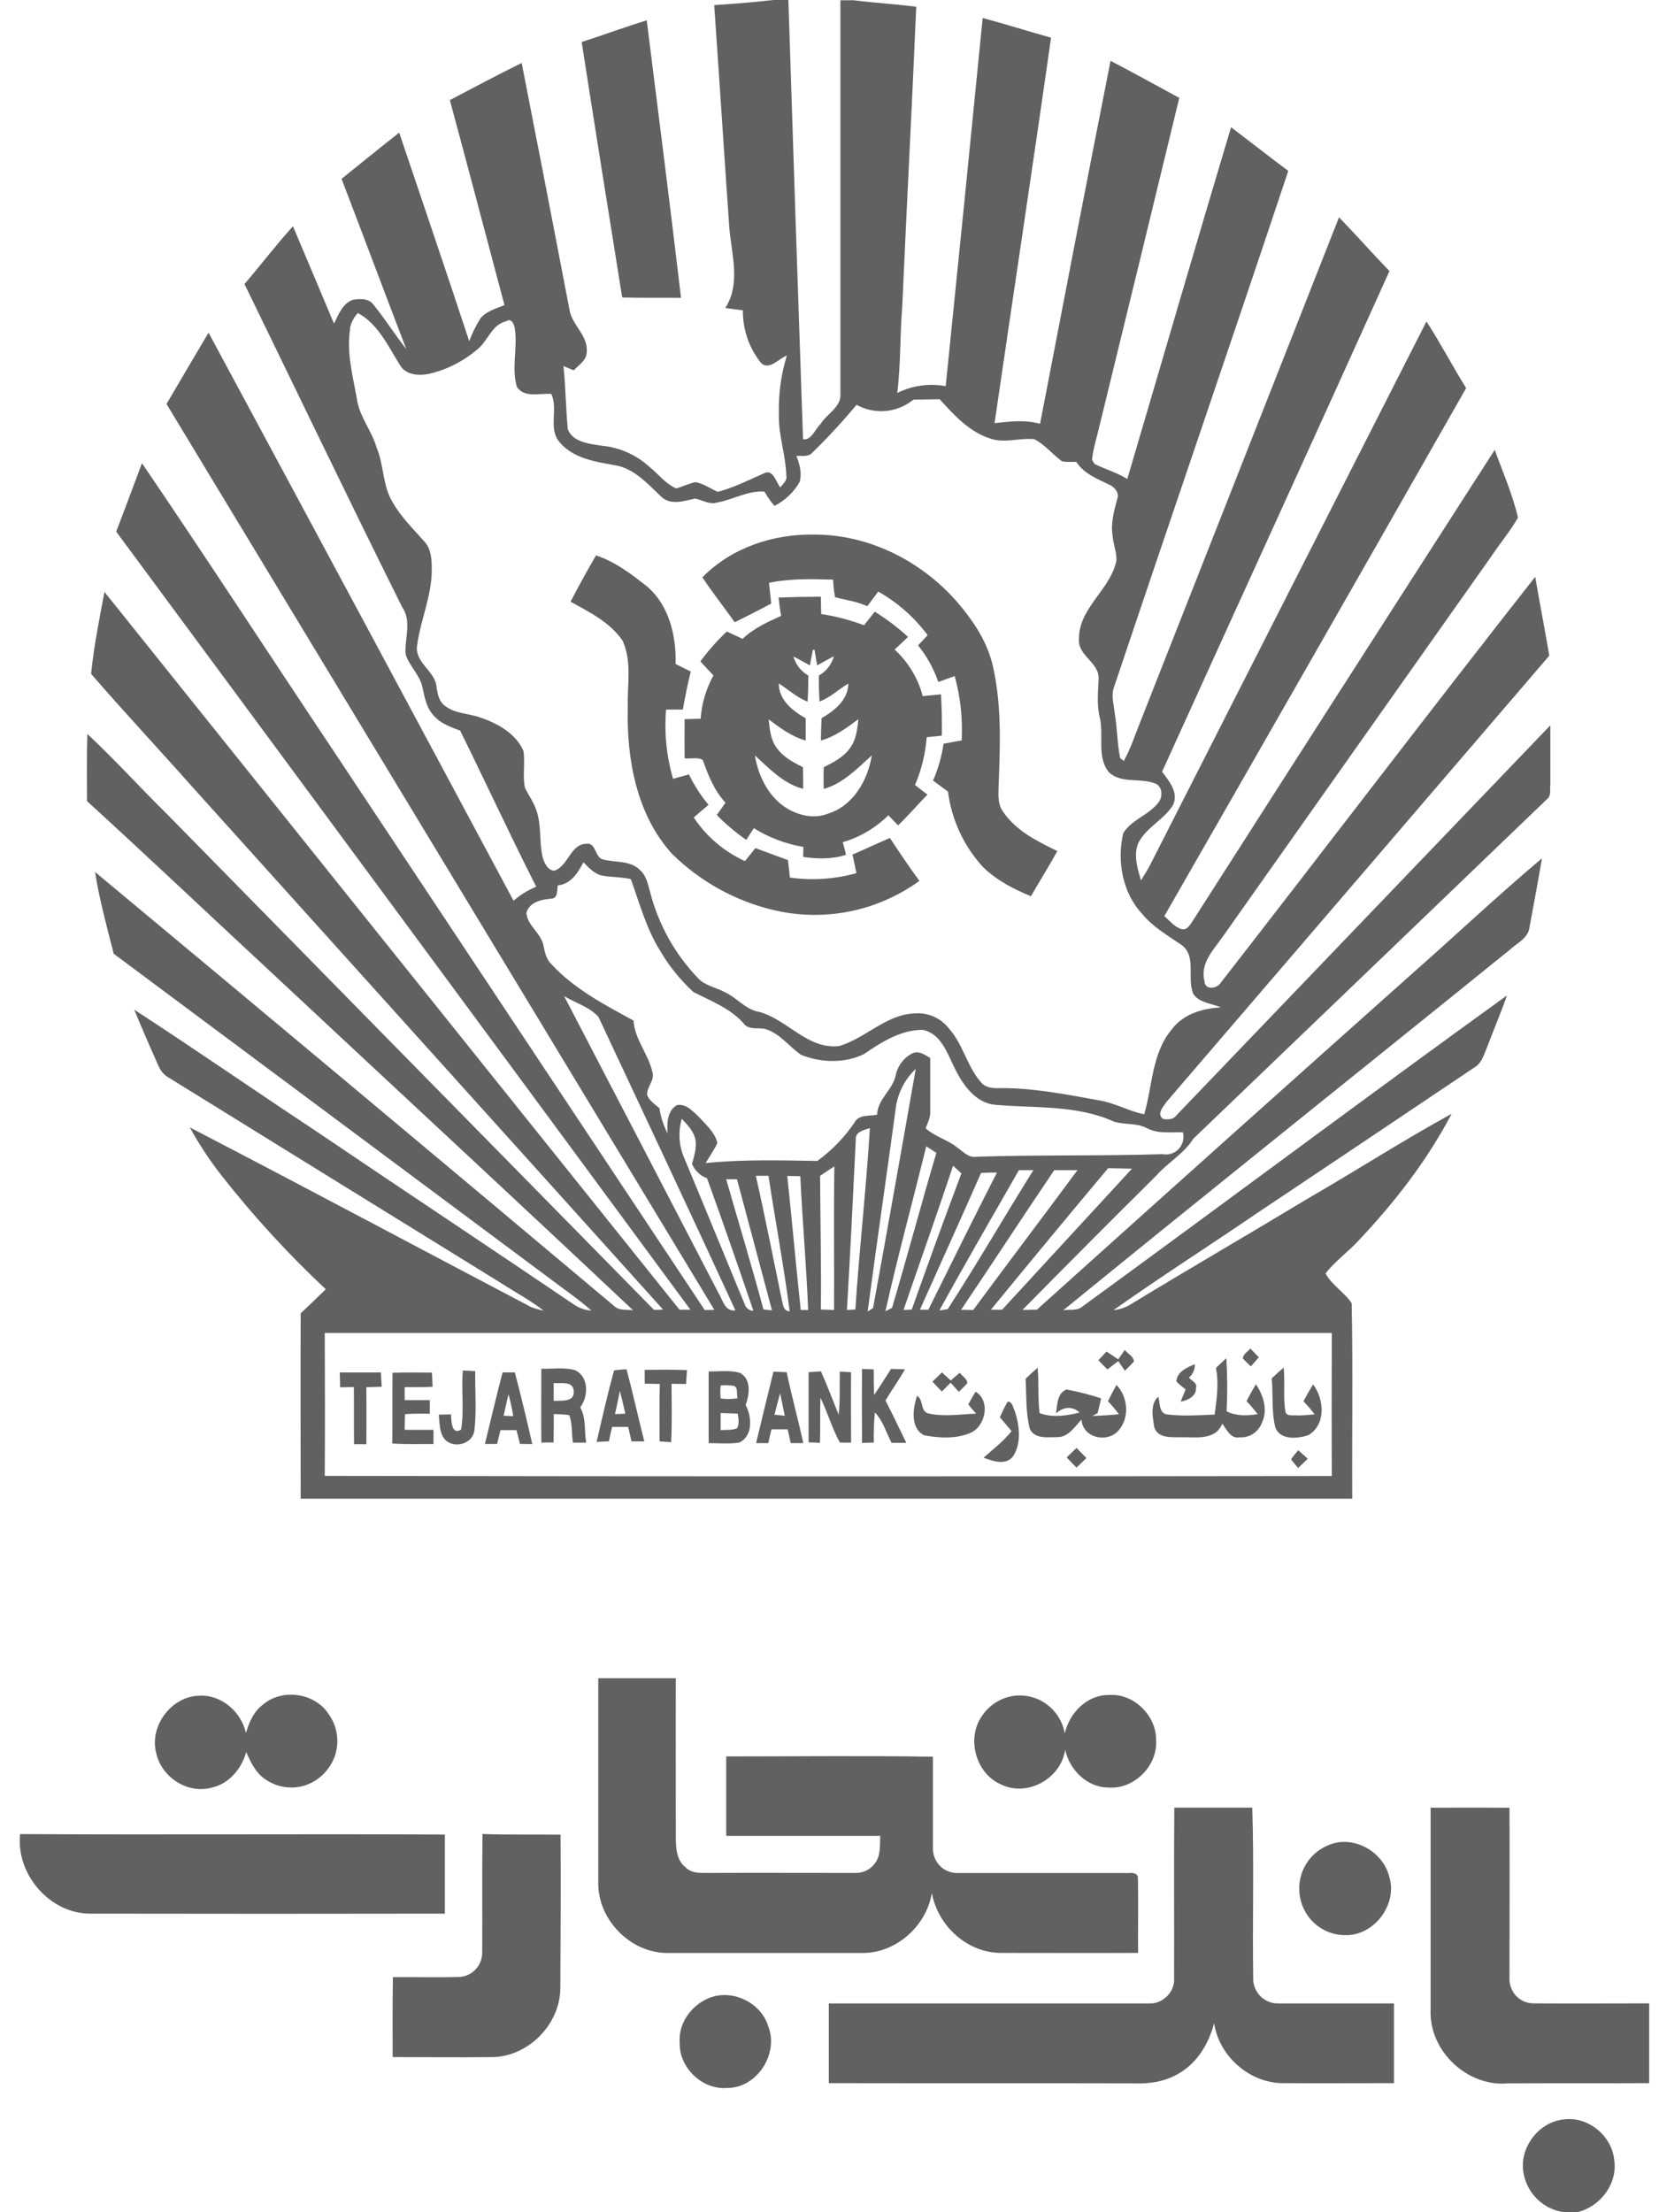 <svg width="24" height="32" viewBox="0 0 24 32" fill="none" xmlns="http://www.w3.org/2000/svg">
    <g clip-path="url(#clip0_504_8437)">
        <path
            d="M11.191 0H11.405C11.473 2.118 11.544 4.236 11.617 6.354C11.739 6.374 11.793 6.203 11.873 6.131C11.961 5.985 12.164 5.895 12.158 5.707C12.158 3.805 12.158 1.904 12.158 0.004H12.354C12.654 0.042 12.956 0.059 13.255 0.098C13.193 1.545 13.116 2.992 13.052 4.439C13.018 4.853 13.032 5.271 12.98 5.684C13.198 5.577 13.443 5.542 13.681 5.586C13.862 3.81 14.041 2.035 14.216 0.26C14.547 0.349 14.874 0.453 15.205 0.545C14.941 2.405 14.658 4.262 14.388 6.121C14.607 6.096 14.83 6.07 15.046 6.13C15.383 4.38 15.72 2.629 16.066 0.88C16.399 1.055 16.73 1.235 17.06 1.416C16.676 3.003 16.29 4.59 15.902 6.176C15.866 6.334 15.813 6.49 15.798 6.652L15.835 6.712C15.99 6.789 16.159 6.835 16.308 6.929C16.809 5.231 17.301 3.535 17.809 1.841C18.087 2.05 18.358 2.265 18.637 2.472C17.803 4.974 16.945 7.468 16.107 9.966C16.076 10.082 16.116 10.201 16.126 10.318C16.163 10.532 16.162 10.752 16.204 10.965L16.257 11.008C16.361 10.82 16.425 10.617 16.505 10.42C17.46 7.995 18.416 5.569 19.371 3.143C19.618 3.398 19.854 3.666 20.101 3.921C19.011 6.338 17.906 8.749 16.811 11.164C16.913 11.297 17.054 11.466 16.97 11.645C16.835 11.864 16.57 11.972 16.46 12.21C16.399 12.383 16.457 12.567 16.506 12.735C16.55 12.666 16.593 12.596 16.632 12.524C17.966 9.9 19.301 7.275 20.636 4.65C20.84 4.963 21.012 5.297 21.21 5.614C19.759 8.163 18.303 10.709 16.843 13.253C16.924 13.318 16.993 13.413 17.097 13.441C17.168 13.457 17.207 13.389 17.242 13.341C18.7 11.06 20.16 8.783 21.624 6.507C21.74 6.832 21.883 7.152 21.96 7.488C21.848 7.683 21.703 7.855 21.579 8.041C20.281 9.879 18.983 11.716 17.684 13.556C17.551 13.744 17.36 13.936 17.424 14.191C17.433 14.335 17.616 14.301 17.669 14.204C19.186 12.254 20.683 10.286 22.209 8.344C22.275 8.724 22.348 9.104 22.413 9.484C20.569 11.635 18.724 13.786 16.876 15.938C16.83 16.008 16.728 16.109 16.824 16.185C16.894 16.197 16.972 16.197 17.019 16.133C18.822 14.253 20.625 12.373 22.428 10.492C22.428 10.78 22.428 11.068 22.428 11.357C22.42 11.421 22.442 11.503 22.388 11.552C20.681 13.193 18.973 14.833 17.263 16.472C17.124 16.693 16.893 16.816 16.725 17.008C16.077 17.651 15.432 18.298 14.792 18.948C14.861 18.948 14.931 18.945 15.001 18.944C16.823 17.305 18.649 15.67 20.478 14.04C21.089 13.501 21.682 12.941 22.307 12.416C22.25 12.753 22.186 13.09 22.124 13.426C22.1 13.576 21.946 13.641 21.846 13.735C19.694 15.476 17.529 17.202 15.382 18.953C15.465 18.939 15.561 18.961 15.637 18.915C17.695 17.416 19.736 15.889 21.801 14.399C21.714 14.65 21.608 14.893 21.515 15.143C21.469 15.248 21.44 15.374 21.335 15.437C20.287 16.142 19.236 16.846 18.184 17.549C17.495 18.02 16.791 18.468 16.109 18.951C16.191 18.943 16.27 18.918 16.341 18.877C17.192 18.359 18.055 17.859 18.907 17.345C19.608 16.94 20.291 16.501 21 16.111C20.65 16.781 20.182 17.384 19.668 17.93C19.513 18.102 19.32 18.236 19.176 18.42C19.269 18.593 19.45 18.692 19.554 18.852C19.573 19.794 19.557 20.737 19.562 21.679C14.492 21.679 9.421 21.679 4.35 21.679C4.35 20.784 4.345 19.891 4.35 18.997C4.473 18.883 4.593 18.765 4.713 18.649C4.171 18.142 3.669 17.594 3.209 17.009C3.036 16.789 2.881 16.554 2.746 16.308C4.395 17.163 6.035 18.041 7.678 18.904C7.738 18.928 7.8 18.946 7.864 18.958C7.659 18.799 7.429 18.679 7.215 18.539C5.629 17.56 4.044 16.58 2.459 15.599C2.388 15.563 2.331 15.503 2.298 15.429C2.175 15.156 2.056 14.882 1.942 14.605C2.819 15.175 3.677 15.77 4.548 16.346C5.802 17.194 7.063 18.03 8.316 18.879C8.388 18.925 8.471 18.952 8.556 18.958C8.365 18.788 8.153 18.647 7.951 18.492L1.645 13.796C1.545 13.404 1.438 13.013 1.375 12.613C3.887 14.704 6.394 16.8 8.897 18.902C8.97 18.962 9.073 18.939 9.159 18.954C7.453 17.346 5.731 15.754 4.017 14.152C3.097 13.299 2.185 12.434 1.259 11.588C1.259 11.265 1.253 10.941 1.264 10.617C1.663 10.989 2.028 11.395 2.417 11.777C4.764 14.168 7.113 16.559 9.462 18.948L9.592 18.943C7.319 16.419 5.046 13.896 2.773 11.372C2.291 10.828 1.792 10.297 1.318 9.747C1.357 9.349 1.438 8.955 1.511 8.562C4.284 12.023 7.057 15.484 9.83 18.945H9.988C7.223 15.192 4.454 11.44 1.681 7.69C1.808 7.36 1.929 7.03 2.054 6.7C2.988 8.073 3.893 9.466 4.816 10.848C6.609 13.55 8.402 16.25 10.195 18.95L10.334 18.947C7.693 14.579 5.051 10.211 2.409 5.844C2.611 5.5 2.813 5.155 3.017 4.812C4.491 7.549 5.962 10.288 7.429 13.029C7.527 12.944 7.638 12.876 7.757 12.826C7.379 12.08 7.027 11.318 6.657 10.569C6.521 10.516 6.374 10.468 6.276 10.352C6.17 10.243 6.143 10.088 6.112 9.945C6.076 9.765 5.926 9.641 5.869 9.469C5.848 9.242 5.962 8.99 5.819 8.784C5.046 7.232 4.297 5.668 3.537 4.109C3.773 3.833 3.993 3.544 4.238 3.273C4.437 3.743 4.635 4.212 4.832 4.682C4.895 4.552 4.955 4.393 5.1 4.338C5.201 4.321 5.332 4.311 5.401 4.405C5.569 4.612 5.711 4.839 5.877 5.048C5.562 4.228 5.255 3.406 4.941 2.587C5.219 2.365 5.494 2.138 5.775 1.919C6.114 2.924 6.456 3.928 6.788 4.935C6.83 4.823 6.883 4.715 6.945 4.613C7.031 4.5 7.175 4.465 7.298 4.414C7.035 3.424 6.774 2.434 6.508 1.448C6.853 1.267 7.197 1.083 7.547 0.911C7.779 2.097 8.01 3.284 8.237 4.472C8.269 4.7 8.509 4.849 8.488 5.091C8.488 5.211 8.373 5.279 8.3 5.357L8.151 5.295C8.184 5.6 8.184 5.908 8.215 6.212C8.293 6.403 8.534 6.419 8.709 6.448C8.964 6.472 9.204 6.579 9.395 6.753C9.524 6.856 9.626 6.998 9.783 7.065C9.875 7.04 9.965 6.994 10.061 6.974C10.177 6.996 10.277 7.066 10.381 7.115C10.613 7.055 10.828 6.946 11.047 6.849C11.184 6.775 11.224 6.97 11.287 7.05C11.326 6.999 11.391 6.953 11.375 6.879C11.367 6.575 11.256 6.284 11.268 5.979C11.261 5.695 11.3 5.413 11.383 5.143C11.269 5.185 11.127 5.365 11.009 5.25C10.837 5.035 10.744 4.766 10.747 4.489C10.662 4.478 10.577 4.466 10.492 4.456C10.718 4.108 10.585 3.682 10.551 3.3C10.476 2.224 10.407 1.149 10.332 0.074C10.617 0.056 10.905 0.032 11.191 0ZM5.066 4.753C5.009 5.097 5.105 5.439 5.164 5.776C5.201 6.03 5.378 6.23 5.448 6.474C5.557 6.733 5.533 7.035 5.686 7.275C5.809 7.489 5.987 7.659 6.146 7.841C6.242 7.95 6.247 8.107 6.246 8.246C6.246 8.619 6.085 8.964 6.035 9.329C5.991 9.593 6.306 9.703 6.316 9.95C6.333 10.04 6.349 10.139 6.425 10.2C6.573 10.327 6.78 10.316 6.954 10.381C7.201 10.466 7.461 10.608 7.572 10.861C7.6 11.038 7.557 11.221 7.594 11.396C7.65 11.509 7.726 11.612 7.764 11.734C7.833 11.946 7.801 12.172 7.847 12.388C7.872 12.475 7.915 12.586 8.018 12.595C8.222 12.53 8.248 12.212 8.482 12.205C8.625 12.186 8.602 12.397 8.719 12.431C8.9 12.481 9.117 12.44 9.26 12.587C9.352 12.667 9.374 12.795 9.406 12.908C9.526 13.374 9.763 13.799 10.093 14.144C10.197 14.261 10.359 14.281 10.49 14.354C10.662 14.434 10.786 14.605 10.982 14.637C11.392 14.746 11.689 15.191 12.145 15.13C12.529 15.014 12.831 14.663 13.251 14.658C13.343 14.653 13.434 14.671 13.518 14.71C13.602 14.749 13.675 14.808 13.732 14.883C13.932 15.107 13.99 15.422 14.185 15.648C14.25 15.733 14.357 15.743 14.456 15.74C14.939 15.734 15.415 15.83 15.89 15.915C16.121 15.95 16.325 16.073 16.553 16.118C16.674 15.706 16.662 15.233 16.952 14.89C17.119 14.665 17.399 14.586 17.663 14.572C17.53 14.515 17.363 14.509 17.269 14.388C17.161 14.167 17.316 13.847 17.102 13.675C16.901 13.536 16.685 13.415 16.527 13.224C16.237 12.917 16.156 12.455 16.249 12.052C16.375 11.847 16.638 11.787 16.772 11.589C16.822 11.509 16.811 11.37 16.713 11.334C16.497 11.246 16.22 11.342 16.039 11.168C15.862 10.941 15.973 10.634 15.909 10.374C15.863 10.185 15.888 9.993 15.894 9.803C15.886 9.571 15.586 9.48 15.609 9.237C15.609 8.787 16.067 8.53 16.151 8.106C16.155 7.981 16.101 7.862 16.094 7.737C16.068 7.56 16.118 7.387 16.162 7.219C16.198 7.129 16.124 7.044 16.047 7.011C15.873 6.925 15.681 6.854 15.57 6.681C15.499 6.678 15.427 6.69 15.359 6.67C15.223 6.569 15.115 6.43 14.963 6.353C14.754 6.33 14.541 6.414 14.336 6.347C14.028 6.253 13.804 6.008 13.594 5.775C13.467 5.778 13.341 5.778 13.214 5.781C13.1 5.874 12.96 5.931 12.814 5.945C12.667 5.958 12.52 5.927 12.391 5.856C12.191 6.096 11.979 6.326 11.756 6.543C11.697 6.615 11.602 6.59 11.521 6.595C11.568 6.713 11.604 6.844 11.568 6.972C11.482 7.121 11.355 7.242 11.203 7.318C11.15 7.253 11.101 7.184 11.058 7.111C10.818 7.094 10.606 7.228 10.375 7.269C10.264 7.304 10.162 7.233 10.056 7.212C9.896 7.245 9.708 7.315 9.568 7.187C9.369 6.999 9.172 6.771 8.887 6.728C8.606 6.678 8.288 6.629 8.092 6.393C7.928 6.195 8.078 5.922 7.976 5.699C7.812 5.683 7.585 5.763 7.477 5.595C7.396 5.324 7.49 5.036 7.448 4.759C7.442 4.701 7.402 4.591 7.324 4.647C7.113 4.694 7.061 4.93 6.907 5.053C6.705 5.225 6.466 5.347 6.209 5.407C6.063 5.438 5.871 5.428 5.787 5.282C5.615 5.009 5.472 4.687 5.177 4.528C5.117 4.591 5.077 4.671 5.061 4.757M8.44 12.474C8.36 12.627 8.257 12.79 8.069 12.807C8.057 12.874 8.075 12.995 7.977 12.999C7.838 13.011 7.659 13.044 7.615 13.205C7.631 13.391 7.819 13.491 7.86 13.667C7.881 13.768 7.9 13.877 7.98 13.95C8.309 14.307 8.746 14.533 9.165 14.763C9.182 15.038 9.38 15.246 9.438 15.507C9.476 15.627 9.356 15.719 9.362 15.837C9.39 15.924 9.477 15.972 9.54 16.032C9.559 16.159 9.599 16.282 9.658 16.395C9.646 16.25 9.652 16.069 9.791 15.986C9.923 15.958 10.023 16.076 10.11 16.156C10.213 16.27 10.342 16.379 10.378 16.533C10.332 16.636 10.264 16.727 10.208 16.824C10.745 16.769 11.286 16.785 11.824 16.793C12.033 16.641 12.215 16.454 12.361 16.239C12.426 16.116 12.574 16.148 12.688 16.125C12.697 15.895 12.915 15.768 12.959 15.551C12.973 15.482 13.004 15.417 13.047 15.362C13.09 15.306 13.146 15.262 13.209 15.232C13.302 15.197 13.381 15.262 13.457 15.304C13.457 15.56 13.457 15.816 13.457 16.072C13.463 16.16 13.422 16.241 13.391 16.32C13.525 16.444 13.709 16.485 13.849 16.6C13.935 16.66 14.016 16.754 14.132 16.732C15.028 16.703 15.925 16.724 16.819 16.695C16.861 16.703 16.904 16.701 16.945 16.688C16.986 16.675 17.023 16.651 17.052 16.62C17.081 16.588 17.102 16.55 17.113 16.508C17.123 16.465 17.123 16.421 17.113 16.379C16.937 16.374 16.751 16.405 16.59 16.318C16.44 16.24 16.265 16.273 16.112 16.223C15.578 15.982 14.98 16.031 14.412 15.982C14.119 15.964 13.933 15.699 13.813 15.455C13.704 15.24 13.615 14.948 13.347 14.897C13.03 14.897 12.75 15.075 12.496 15.249C12.213 15.385 11.873 15.373 11.586 15.257C11.414 15.137 11.282 14.949 11.076 14.886C10.966 14.858 10.825 14.907 10.752 14.797C10.557 14.581 10.283 14.479 10.032 14.35C9.836 14.171 9.669 13.962 9.536 13.73C9.346 13.417 9.25 13.06 9.126 12.717C8.992 12.685 8.853 12.691 8.717 12.667C8.601 12.645 8.519 12.553 8.439 12.472M8.161 14.409C8.906 15.839 9.65 17.269 10.392 18.7C10.456 18.803 10.485 18.975 10.639 18.955C9.986 17.537 9.32 16.124 8.658 14.71C8.528 14.565 8.326 14.508 8.161 14.409ZM12.953 16.071C12.822 17.038 12.68 18.003 12.552 18.971L12.63 18.921C12.842 17.77 13.043 16.615 13.248 15.462C13.079 15.621 12.974 15.838 12.953 16.071ZM9.863 16.185C9.808 16.372 9.821 16.572 9.898 16.75C10.194 17.457 10.482 18.164 10.775 18.871C10.784 18.897 10.8 18.92 10.823 18.936C10.845 18.952 10.871 18.961 10.899 18.96C10.68 18.32 10.459 17.679 10.228 17.043C10.18 17.026 10.135 16.999 10.098 16.963C10.06 16.927 10.031 16.883 10.011 16.835C10.043 16.723 10.078 16.608 10.062 16.49C10.038 16.365 9.946 16.272 9.863 16.183M12.38 16.488C12.34 17.309 12.301 18.129 12.252 18.949L12.374 18.942C12.431 18.067 12.532 17.194 12.584 16.318C12.5 16.346 12.369 16.37 12.38 16.488ZM13.4 16.579C13.205 17.376 12.988 18.167 12.809 18.968L12.905 18.918C13.125 18.173 13.326 17.421 13.546 16.676L13.397 16.58M13.788 16.862C13.556 17.56 13.309 18.253 13.071 18.949L13.19 18.943C13.424 18.283 13.662 17.627 13.908 16.974C13.868 16.936 13.828 16.899 13.788 16.862ZM11.864 17.01C11.867 17.654 11.882 18.298 11.875 18.942L12.066 18.949C12.069 18.257 12.06 17.565 12.07 16.872C12.001 16.919 11.931 16.959 11.864 17.01ZM14.741 16.925C14.354 17.6 13.964 18.274 13.589 18.957L13.711 18.936C14.138 18.276 14.532 17.594 14.949 16.927H14.741M15.251 16.927C14.797 17.597 14.356 18.276 13.903 18.947C13.961 18.947 14.02 18.947 14.079 18.95C14.578 18.273 15.087 17.603 15.587 16.927C15.474 16.927 15.363 16.927 15.251 16.927ZM14.335 18.945H14.497L16.376 16.905C16.261 16.901 16.144 16.901 16.031 16.898C15.461 17.577 14.896 18.26 14.335 18.945ZM14.193 16.966C13.902 17.626 13.603 18.286 13.308 18.945H13.43C13.759 18.282 14.086 17.619 14.423 16.96C14.346 16.96 14.27 16.964 14.191 16.967M10.934 17.007C11.069 17.604 11.187 18.206 11.311 18.806C11.33 18.87 11.328 18.967 11.424 18.967C11.338 18.311 11.217 17.661 11.117 17.008H10.932M11.389 17.01C11.457 17.656 11.515 18.303 11.584 18.949H11.691C11.666 18.303 11.607 17.659 11.578 17.014L11.389 17.01ZM10.505 17.057C10.685 17.684 10.875 18.31 11.045 18.942L11.168 18.954C10.998 18.323 10.832 17.689 10.661 17.058H10.505M4.698 19.283C4.701 19.972 4.702 20.66 4.698 21.349C9.554 21.357 14.411 21.358 19.267 21.351C19.263 20.662 19.265 19.972 19.267 19.282C14.411 19.282 9.555 19.282 4.7 19.282M8.415 0.608C8.73 0.506 9.04 0.391 9.356 0.294C9.523 1.632 9.695 2.969 9.852 4.308C9.568 4.305 9.285 4.311 9.001 4.303C8.804 3.071 8.606 1.84 8.415 0.608ZM10.163 8.35C10.582 7.921 11.19 7.722 11.776 7.733C12.625 7.729 13.444 8.173 13.962 8.849C14.151 9.089 14.307 9.362 14.37 9.665C14.495 10.235 14.467 10.825 14.445 11.405C14.442 11.519 14.438 11.641 14.509 11.738C14.694 12.016 15.005 12.169 15.296 12.311C15.174 12.531 15.04 12.746 14.914 12.964C14.665 12.861 14.418 12.735 14.223 12.544C13.945 12.243 13.767 11.861 13.714 11.451C13.642 11.398 13.57 11.345 13.498 11.291C13.572 11.121 13.623 10.942 13.65 10.758C13.738 10.744 13.824 10.723 13.912 10.711C13.928 10.397 13.895 10.083 13.811 9.78L13.574 9.865C13.508 9.672 13.408 9.493 13.281 9.335L13.42 9.188C13.227 8.929 12.983 8.714 12.705 8.557C12.652 8.627 12.6 8.698 12.547 8.769C12.398 8.7 12.236 8.68 12.08 8.638C12.065 8.554 12.056 8.469 12.052 8.384C11.743 8.376 11.431 8.366 11.125 8.431C11.134 8.531 11.146 8.63 11.157 8.73C10.984 8.824 10.806 8.913 10.629 9.001C10.474 8.783 10.308 8.573 10.16 8.35M8.255 8.701C8.372 8.476 8.495 8.254 8.622 8.034C8.9 8.125 9.139 8.307 9.367 8.489C9.681 8.76 9.784 9.201 9.774 9.605L9.993 9.714C9.947 9.895 9.912 10.08 9.878 10.264H9.636C9.608 10.602 9.642 10.941 9.737 11.266C9.813 11.244 9.889 11.223 9.966 11.202C10.043 11.36 10.138 11.508 10.25 11.642C10.178 11.702 10.106 11.764 10.036 11.825C10.22 12.101 10.477 12.32 10.777 12.456L10.928 12.268C11.084 12.327 11.242 12.383 11.399 12.441C11.408 12.526 11.417 12.61 11.427 12.694C11.749 12.739 12.076 12.718 12.39 12.63C12.369 12.541 12.354 12.451 12.332 12.362C12.513 12.284 12.692 12.2 12.873 12.121C13.012 12.33 13.151 12.54 13.301 12.742C12.996 12.962 12.649 13.114 12.282 13.186C11.915 13.258 11.537 13.249 11.174 13.16C10.628 13.028 10.128 12.749 9.725 12.354C9.208 11.788 9.062 10.974 9.082 10.225C9.073 9.907 9.144 9.565 9.007 9.269C8.826 9.001 8.526 8.854 8.254 8.703M11.266 8.643C11.469 8.636 11.672 8.632 11.875 8.631C11.875 8.714 11.879 8.798 11.88 8.882C12.092 8.914 12.299 8.969 12.5 9.044C12.551 8.979 12.603 8.913 12.655 8.848C12.826 8.954 12.987 9.076 13.136 9.213C13.072 9.275 13.007 9.337 12.942 9.396C13.139 9.576 13.28 9.81 13.349 10.07C13.437 10.06 13.524 10.052 13.613 10.044C13.625 10.243 13.628 10.442 13.625 10.641L13.406 10.664C13.388 10.902 13.331 11.136 13.237 11.355C13.297 11.403 13.357 11.447 13.417 11.494C13.274 11.641 13.139 11.798 12.993 11.939L12.851 11.794C12.666 11.976 12.44 12.11 12.193 12.182L12.239 12.364C12.039 12.432 11.825 12.424 11.619 12.396C11.619 12.359 11.621 12.287 11.622 12.251C11.368 12.208 11.125 12.116 10.905 11.98C10.869 12.036 10.833 12.093 10.796 12.149C10.643 12.043 10.5 11.922 10.369 11.789C10.412 11.73 10.454 11.67 10.496 11.611C10.334 11.438 10.245 11.215 10.167 10.994C10.094 10.947 9.988 10.981 9.904 10.969C9.902 10.78 9.902 10.592 9.904 10.403C9.982 10.4 10.06 10.399 10.136 10.397C10.151 10.177 10.215 9.963 10.321 9.771C10.257 9.704 10.195 9.634 10.132 9.567C10.246 9.412 10.374 9.267 10.515 9.135C10.59 9.171 10.667 9.206 10.743 9.241C10.901 9.089 11.102 8.999 11.3 8.909C11.284 8.82 11.273 8.731 11.263 8.643M11.76 9.397C11.746 9.473 11.731 9.549 11.716 9.625C11.638 9.58 11.558 9.537 11.478 9.496C11.494 9.554 11.522 9.608 11.559 9.656C11.596 9.703 11.642 9.742 11.694 9.772C11.694 9.897 11.691 10.023 11.683 10.149C11.527 10.09 11.405 9.973 11.266 9.886C11.268 10.129 11.466 10.283 11.656 10.39C11.656 10.497 11.656 10.605 11.656 10.712C11.455 10.656 11.285 10.53 11.12 10.406C11.135 10.547 11.147 10.702 11.237 10.819C11.33 10.951 11.476 11.028 11.616 11.098C11.619 11.202 11.62 11.306 11.619 11.411C11.336 11.338 11.13 11.117 10.921 10.928C10.967 11.21 11.1 11.489 11.333 11.659C11.518 11.79 11.768 11.857 11.986 11.767C12.343 11.653 12.555 11.286 12.612 10.927C12.402 11.116 12.195 11.334 11.917 11.412C11.913 11.307 11.913 11.202 11.917 11.098C12.056 11.027 12.206 10.952 12.299 10.818C12.387 10.7 12.402 10.546 12.418 10.403C12.251 10.528 12.079 10.655 11.876 10.712C11.876 10.604 11.882 10.496 11.885 10.389C12.072 10.28 12.268 10.127 12.273 9.887C12.132 9.971 12.011 10.09 11.856 10.148C11.848 10.022 11.844 9.896 11.847 9.771C11.9 9.742 11.946 9.702 11.983 9.654C12.02 9.607 12.047 9.552 12.063 9.493C11.982 9.536 11.901 9.579 11.822 9.625C11.808 9.55 11.795 9.474 11.783 9.399H11.759M17.981 19.652C17.981 19.585 18.053 19.554 18.088 19.506L18.211 19.634C18.173 19.677 18.134 19.72 18.096 19.765C18.057 19.728 18.017 19.692 17.981 19.652ZM16.008 19.55C16.064 19.587 16.12 19.625 16.176 19.663L16.272 19.527C16.313 19.582 16.399 19.619 16.404 19.694C16.363 19.741 16.319 19.785 16.273 19.828L16.177 19.689L16.021 19.809C15.974 19.765 15.933 19.72 15.889 19.676L16.01 19.548M17.591 19.788C17.64 19.741 17.689 19.693 17.741 19.646C17.756 19.902 17.758 20.159 17.745 20.415C17.884 20.486 18.043 20.48 18.194 20.456C18.144 20.39 18.091 20.327 18.033 20.268C18.076 20.184 18.121 20.103 18.168 20.023C18.28 20.184 18.345 20.405 18.251 20.591C18.225 20.654 18.181 20.707 18.124 20.743C18.067 20.779 18 20.795 17.934 20.791C17.803 20.817 17.746 20.678 17.682 20.593C17.587 20.835 17.309 20.788 17.103 20.79C16.96 20.786 16.749 20.817 16.696 20.638C16.676 20.497 16.636 20.308 16.756 20.204C16.784 20.291 16.762 20.43 16.874 20.459C17.105 20.488 17.34 20.472 17.572 20.462C17.601 20.239 17.635 20.012 17.591 19.79M17.018 19.982C17.027 19.841 17.174 19.78 17.285 19.733C17.287 19.769 17.28 19.806 17.265 19.84C17.251 19.873 17.228 19.903 17.2 19.926C17.234 19.973 17.325 20.002 17.302 20.077C17.306 20.201 17.18 20.255 17.081 20.276C17.103 20.215 17.127 20.156 17.152 20.096C17.104 20.063 17.059 20.025 17.018 19.982ZM7.829 19.799C7.993 19.804 8.163 19.774 8.322 19.821C8.52 19.918 8.515 20.198 8.394 20.357C8.482 20.514 8.45 20.697 8.48 20.868C8.416 20.868 8.352 20.868 8.289 20.868C8.265 20.736 8.284 20.596 8.235 20.47C8.161 20.458 8.085 20.458 8.011 20.454C8.011 20.59 8.011 20.727 8.008 20.865C7.949 20.865 7.89 20.865 7.831 20.868C7.827 20.512 7.831 20.155 7.831 19.799M8.01 20.005C8.01 20.091 8.01 20.178 8.01 20.264C8.119 20.256 8.314 20.29 8.3 20.12C8.286 19.966 8.112 20.02 8.009 20.005M8.884 19.823C8.944 19.814 9.004 19.809 9.064 19.807C9.156 20.153 9.233 20.503 9.321 20.85H9.136C9.119 20.78 9.103 20.709 9.087 20.64H8.855C8.839 20.709 8.823 20.779 8.809 20.849L8.631 20.857C8.711 20.512 8.789 20.165 8.883 19.824M8.968 20.119C8.945 20.231 8.922 20.343 8.897 20.455L9.047 20.449C9.021 20.339 8.996 20.227 8.968 20.119ZM9.326 19.816C9.53 19.813 9.734 19.81 9.938 19.819C9.934 19.886 9.93 19.952 9.925 20.019C9.855 20.019 9.786 20.019 9.715 20.017C9.715 20.299 9.724 20.58 9.709 20.861L9.542 20.85C9.542 20.573 9.538 20.296 9.545 20.019L9.327 20.015C9.327 19.948 9.326 19.882 9.326 19.816ZM12.472 19.802C12.528 19.805 12.584 19.806 12.64 19.808C12.64 19.931 12.64 20.055 12.645 20.179C12.73 20.056 12.809 19.928 12.89 19.802L13.092 19.807C13.005 19.961 12.901 20.106 12.81 20.258C12.914 20.46 13.011 20.666 13.111 20.871H12.898C12.821 20.723 12.775 20.553 12.657 20.432C12.642 20.577 12.637 20.722 12.641 20.867C12.584 20.867 12.527 20.87 12.471 20.873C12.468 20.515 12.467 20.159 12.471 19.801M14.837 19.943C14.894 19.889 14.951 19.836 15.011 19.784C15.031 20.003 15.011 20.223 15.039 20.44C15.215 20.51 15.434 20.48 15.618 20.432C15.513 20.335 15.38 20.35 15.277 20.445C15.296 20.322 15.291 20.151 15.43 20.099C15.599 20.131 15.766 20.174 15.93 20.227C15.913 20.298 15.896 20.368 15.879 20.441C15.86 20.452 15.821 20.473 15.802 20.483C15.93 20.475 16.059 20.472 16.187 20.457C16.137 20.391 16.084 20.328 16.029 20.268C16.068 20.189 16.109 20.111 16.151 20.033C16.32 20.206 16.344 20.511 16.179 20.695C16.014 20.879 15.661 20.799 15.646 20.534C15.547 20.639 15.454 20.793 15.292 20.788C15.157 20.788 14.968 20.82 14.898 20.668C14.836 20.432 14.851 20.184 14.837 19.943ZM18.397 19.939C18.454 19.885 18.511 19.832 18.571 19.782C18.591 19.992 18.562 20.204 18.594 20.412C18.607 20.499 18.707 20.464 18.767 20.475C18.851 20.474 18.934 20.468 19.018 20.458C18.968 20.392 18.914 20.329 18.857 20.27C18.9 20.187 18.947 20.105 18.996 20.026C19.159 20.241 19.184 20.61 18.927 20.76C18.774 20.811 18.518 20.837 18.449 20.646C18.392 20.416 18.42 20.175 18.397 19.939ZM4.915 19.853C5.113 19.853 5.312 19.853 5.51 19.853L5.522 20.059L5.3 20.066C5.302 20.341 5.302 20.616 5.3 20.891H5.122C5.118 20.615 5.122 20.339 5.119 20.063L4.92 20.068C4.92 19.997 4.917 19.927 4.915 19.855M5.677 19.857C5.868 19.852 6.059 19.853 6.249 19.855L6.258 20.06C6.123 20.066 5.989 20.067 5.854 20.065C5.854 20.127 5.854 20.189 5.854 20.253C5.976 20.253 6.097 20.253 6.218 20.253C6.218 20.3 6.218 20.4 6.218 20.449C6.099 20.449 5.979 20.446 5.86 20.456C5.855 20.531 5.855 20.607 5.854 20.683C5.993 20.683 6.132 20.683 6.271 20.683C6.271 20.751 6.271 20.819 6.271 20.888C6.072 20.888 5.874 20.893 5.675 20.881C5.679 20.539 5.675 20.197 5.678 19.856M6.67 20.681C6.718 20.398 6.67 20.109 6.696 19.824L6.875 19.833C6.87 20.12 6.897 20.41 6.862 20.696C6.836 20.885 6.578 20.957 6.445 20.832C6.352 20.734 6.362 20.588 6.348 20.463L6.525 20.459C6.528 20.543 6.531 20.765 6.668 20.681M7.27 19.852H7.448C7.538 20.196 7.622 20.542 7.7 20.889C7.641 20.889 7.581 20.886 7.522 20.886C7.505 20.82 7.489 20.753 7.472 20.687H7.24C7.224 20.754 7.208 20.82 7.191 20.887H7.015C7.101 20.54 7.181 20.192 7.271 19.85M7.355 20.169C7.331 20.271 7.309 20.375 7.286 20.479L7.425 20.485C7.409 20.378 7.386 20.273 7.356 20.169M10.252 19.839C10.402 19.839 10.555 19.818 10.701 19.857C10.872 19.946 10.844 20.169 10.787 20.323C10.877 20.494 10.896 20.766 10.698 20.866C10.55 20.89 10.4 20.875 10.252 20.875C10.252 20.529 10.252 20.184 10.252 19.839ZM10.423 20.229C10.506 20.24 10.589 20.239 10.671 20.226C10.651 20.169 10.684 20.076 10.618 20.047C10.554 20.037 10.489 20.035 10.425 20.041C10.419 20.104 10.419 20.167 10.425 20.23M10.425 20.44C10.425 20.522 10.425 20.605 10.425 20.687C10.504 20.68 10.587 20.692 10.662 20.66C10.7 20.594 10.683 20.518 10.672 20.448C10.589 20.445 10.508 20.443 10.425 20.44ZM11.187 19.841L11.381 19.849C11.452 20.194 11.546 20.532 11.621 20.875H11.439C11.425 20.808 11.41 20.741 11.395 20.675H11.161C11.144 20.742 11.128 20.808 11.115 20.875C11.055 20.875 10.996 20.875 10.938 20.875C11.02 20.529 11.105 20.186 11.189 19.841M11.286 20.154C11.256 20.257 11.231 20.361 11.204 20.465C11.254 20.468 11.304 20.473 11.353 20.48C11.33 20.372 11.309 20.263 11.286 20.154ZM11.696 19.849C11.756 19.846 11.816 19.841 11.876 19.837C11.969 20.043 12.047 20.253 12.132 20.463C12.157 20.256 12.144 20.047 12.149 19.84C12.203 19.843 12.258 19.847 12.312 19.849C12.309 20.189 12.312 20.529 12.312 20.868C12.258 20.868 12.204 20.868 12.15 20.866C12.036 20.66 11.972 20.43 11.869 20.218C11.861 20.435 11.869 20.653 11.862 20.871C11.808 20.867 11.753 20.865 11.698 20.864C11.698 20.526 11.698 20.187 11.698 19.849M13.49 19.985C13.536 19.94 13.583 19.896 13.627 19.852C13.669 19.891 13.711 19.929 13.754 19.969C13.797 19.93 13.841 19.894 13.886 19.857C13.919 19.907 13.995 19.943 13.993 20.01C13.954 20.053 13.912 20.093 13.87 20.133C13.831 20.088 13.792 20.044 13.752 20.001C13.71 20.043 13.668 20.086 13.625 20.128C13.579 20.081 13.533 20.034 13.49 19.987M14.114 20.132C14.334 20.262 14.259 20.637 14.034 20.729C13.826 20.816 13.584 20.802 13.366 20.761C13.166 20.653 13.206 20.374 13.266 20.191C13.368 20.249 13.306 20.422 13.438 20.447C13.662 20.497 13.894 20.456 14.121 20.449C14.082 20.405 14.045 20.36 14.008 20.315C14.042 20.253 14.075 20.191 14.114 20.132ZM14.578 20.274C14.646 20.274 14.653 20.357 14.679 20.407C14.748 20.617 14.782 20.875 14.653 21.069C14.547 21.202 14.36 21.135 14.229 21.086C14.368 20.961 14.516 20.85 14.634 20.702C14.577 20.635 14.522 20.566 14.464 20.501C14.501 20.424 14.534 20.346 14.578 20.274ZM15.431 21.082L15.574 20.944C15.62 20.991 15.669 21.042 15.717 21.091L15.573 21.229L15.431 21.082ZM18.78 20.977L18.919 21.101C18.873 21.145 18.826 21.189 18.78 21.235C18.744 21.194 18.71 21.152 18.677 21.11C18.709 21.063 18.744 21.019 18.782 20.977M8.657 24.276C9.028 24.276 9.404 24.276 9.777 24.276C9.774 25.045 9.777 25.814 9.777 26.585C9.777 26.736 9.789 26.911 9.916 27.009C9.991 27.09 10.101 27.093 10.204 27.092C10.928 27.089 11.653 27.092 12.377 27.092C12.449 27.093 12.519 27.072 12.578 27.031C12.636 26.99 12.681 26.931 12.705 26.863C12.737 26.764 12.729 26.658 12.734 26.556C11.993 26.556 11.249 26.556 10.506 26.556C10.506 26.173 10.506 25.79 10.506 25.407C11.503 25.407 12.499 25.395 13.496 25.411C13.496 25.849 13.496 26.287 13.496 26.725C13.494 26.774 13.502 26.823 13.52 26.868C13.537 26.914 13.564 26.956 13.598 26.99C13.632 27.025 13.673 27.052 13.718 27.069C13.763 27.087 13.811 27.095 13.859 27.093C14.662 27.093 15.465 27.093 16.268 27.093C16.333 27.101 16.424 27.067 16.461 27.143C16.47 27.512 16.461 27.881 16.464 28.249C15.798 28.252 15.133 28.249 14.467 28.249C13.989 28.242 13.566 27.857 13.481 27.382C13.4 27.866 12.956 28.257 12.47 28.25C11.528 28.25 10.587 28.25 9.644 28.25C9.122 28.245 8.652 27.775 8.655 27.241C8.655 26.254 8.655 25.267 8.655 24.279M3.807 24.655C4.09 24.417 4.565 24.488 4.762 24.806C4.843 24.922 4.884 25.062 4.88 25.204C4.876 25.346 4.826 25.482 4.739 25.593C4.636 25.729 4.486 25.82 4.32 25.848C4.153 25.875 3.983 25.837 3.843 25.741C3.704 25.651 3.626 25.494 3.562 25.344C3.494 25.585 3.315 25.802 3.066 25.857C2.722 25.956 2.341 25.715 2.261 25.363C2.154 24.968 2.481 24.537 2.88 24.529C3.198 24.509 3.489 24.757 3.558 25.068C3.604 24.912 3.672 24.753 3.807 24.655ZM15.404 25.072C15.471 24.776 15.728 24.515 16.037 24.519C16.392 24.487 16.728 24.809 16.725 25.17C16.748 25.547 16.404 25.885 16.036 25.857C15.73 25.857 15.474 25.606 15.409 25.31C15.348 25.734 14.853 26.001 14.475 25.809C14.112 25.649 13.976 25.137 14.211 24.814C14.286 24.705 14.39 24.621 14.511 24.572C14.632 24.523 14.765 24.512 14.892 24.54C15.02 24.567 15.136 24.633 15.227 24.727C15.318 24.822 15.38 24.942 15.404 25.072ZM16.991 26.148C17.366 26.148 17.741 26.148 18.116 26.148C18.143 26.983 18.116 27.819 18.13 28.654C18.139 28.744 18.18 28.827 18.246 28.887C18.312 28.947 18.398 28.98 18.486 28.98C19.046 28.98 19.606 28.98 20.166 28.98C20.166 29.365 20.166 29.749 20.166 30.133C19.622 30.133 19.079 30.136 18.537 30.133C18.067 30.12 17.637 29.741 17.564 29.267C17.487 29.557 17.326 29.832 17.063 29.987C16.866 30.11 16.63 30.146 16.402 30.136C14.931 30.132 13.461 30.136 11.99 30.133C11.99 29.749 11.99 29.365 11.99 28.98C13.539 28.98 15.088 28.98 16.637 28.98C16.827 28.984 17.002 28.805 16.985 28.61C16.988 27.789 16.981 26.969 16.988 26.149M20.701 26.149C21.08 26.147 21.458 26.147 21.837 26.149C21.842 26.969 21.837 27.788 21.837 28.608C21.835 28.657 21.842 28.705 21.859 28.75C21.876 28.796 21.901 28.837 21.934 28.872C21.968 28.907 22.008 28.934 22.052 28.953C22.096 28.971 22.143 28.98 22.191 28.979C22.747 28.983 23.303 28.979 23.858 28.979V30.133C23.179 30.136 22.5 30.133 21.82 30.136C21.237 30.192 20.674 29.678 20.696 29.077C20.696 28.101 20.696 27.124 20.696 26.148M0.291 26.53C2.339 26.543 4.388 26.526 6.436 26.537C6.436 26.919 6.436 27.3 6.436 27.681C4.725 27.684 3.014 27.684 1.303 27.681C0.723 27.681 0.227 27.113 0.291 26.529M6.98 26.529C7.356 26.543 7.732 26.533 8.109 26.539C8.115 27.277 8.109 28.014 8.106 28.754C8.106 29.278 7.648 29.744 7.133 29.756C6.649 29.762 6.165 29.756 5.68 29.756C5.68 29.37 5.677 28.985 5.684 28.6C6 28.597 6.316 28.606 6.633 28.597C6.679 28.597 6.725 28.587 6.767 28.568C6.81 28.549 6.848 28.522 6.88 28.488C6.912 28.454 6.937 28.414 6.954 28.369C6.97 28.325 6.978 28.278 6.976 28.231C6.979 27.666 6.973 27.096 6.98 26.529ZM19.203 26.697C19.557 26.531 20.005 26.77 20.098 27.148C20.223 27.55 19.875 28.001 19.465 27.992C19.311 27.994 19.162 27.941 19.042 27.843C18.922 27.745 18.84 27.608 18.809 27.455C18.778 27.302 18.8 27.142 18.872 27.004C18.944 26.866 19.061 26.757 19.203 26.697ZM10.218 28.919C10.557 28.752 11.005 28.948 11.116 29.316C11.269 29.715 10.944 30.207 10.521 30.202C10.165 30.235 9.822 29.911 9.833 29.548C9.811 29.281 9.986 29.03 10.218 28.919ZM22.04 31.434C21.974 31.072 22.256 30.698 22.614 30.659C22.963 30.605 23.316 30.886 23.352 31.242C23.405 31.591 23.147 31.924 22.817 31.999H22.624C22.48 31.98 22.346 31.915 22.241 31.813C22.136 31.712 22.066 31.58 22.04 31.434Z"
            fill="#616161" />
    </g>
    <defs>
        <clipPath id="clip0_504_8437">
            <rect width="23.579" height="32" fill="white" transform="translate(0.286)" />
        </clipPath>
    </defs>
</svg>
    